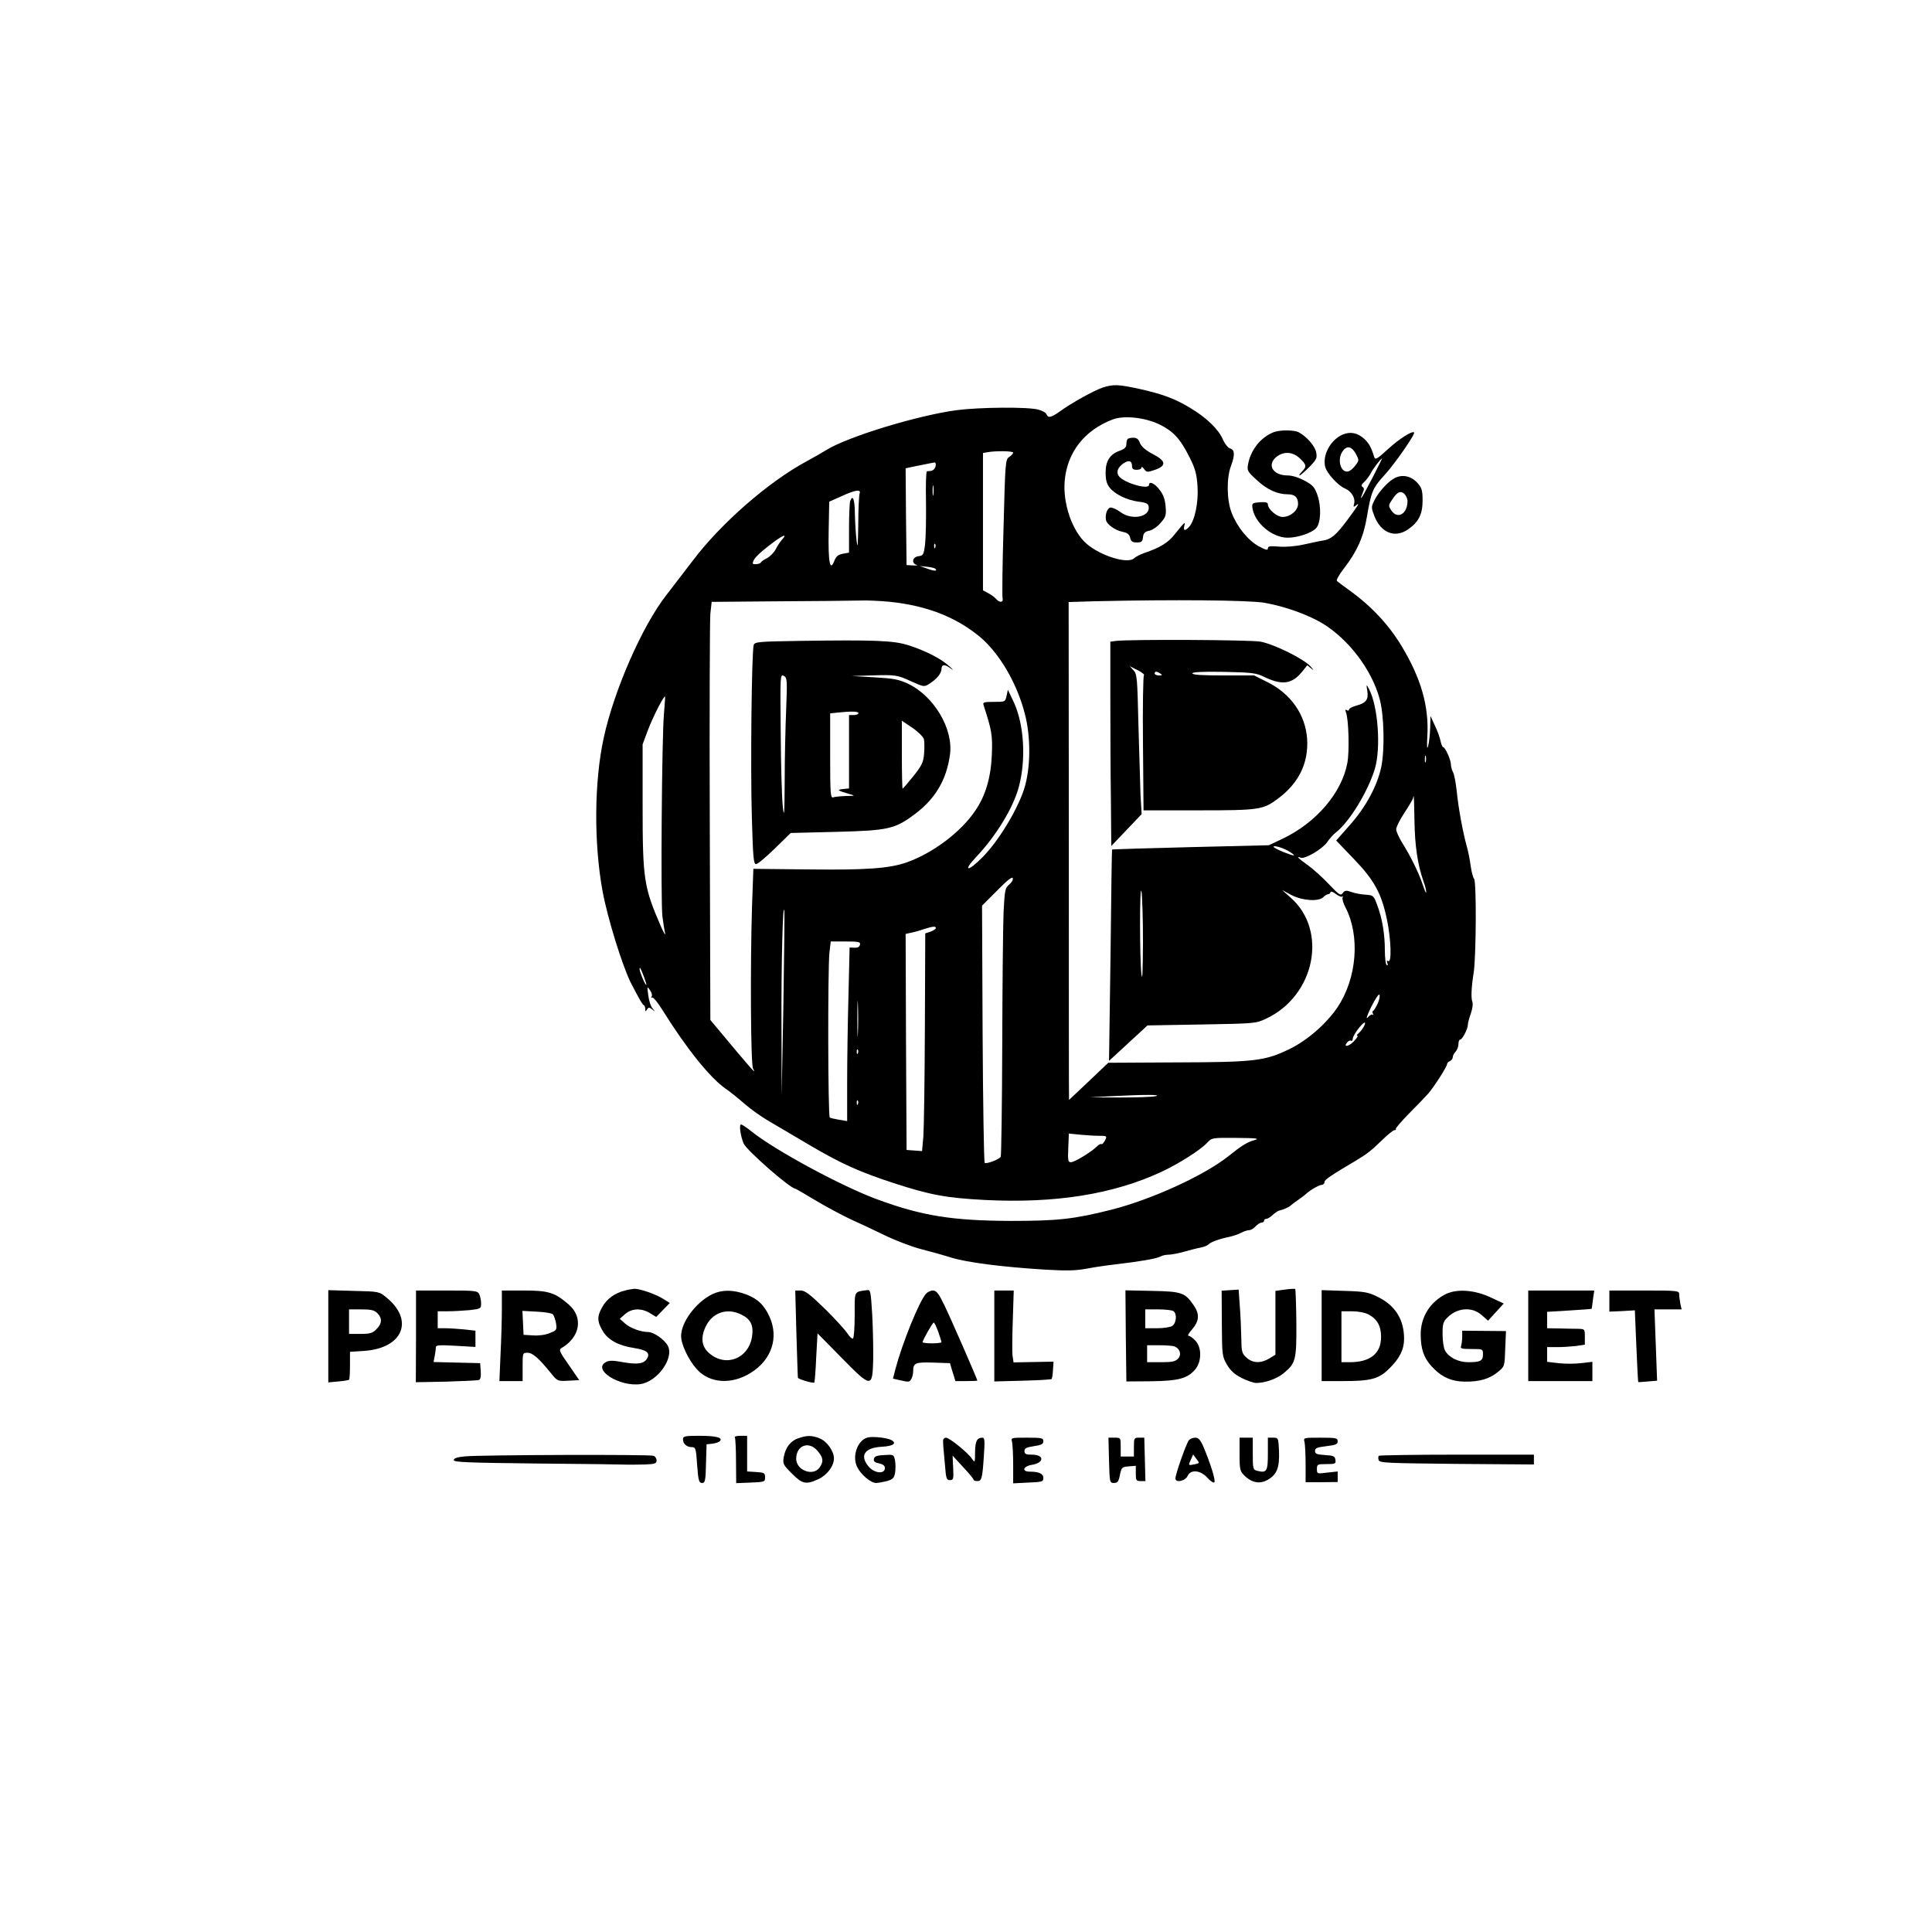 <?xml version="1.0" standalone="no"?>
<!DOCTYPE svg PUBLIC "-//W3C//DTD SVG 20010904//EN"
 "http://www.w3.org/TR/2001/REC-SVG-20010904/DTD/svg10.dtd">
<svg version="1.0" xmlns="http://www.w3.org/2000/svg"
 width="1024pt" height="1024pt" viewBox="0 0 1024 1024"
 preserveAspectRatio="xMidYMid meet">

<g transform="translate(0,1024) scale(0.1,-0.1)"
fill="#000000" stroke="none">
<path d="M5845 8186 c-45 -15 -167 -82 -228 -127 -45 -32 -62 -36 -70 -15 -3
8 -23 20 -44 25 -54 15 -309 13 -433 -3 -208 -28 -578 -141 -690 -211 -19 -12
-66 -39 -105 -60 -202 -109 -452 -327 -602 -525 -40 -52 -104 -135 -142 -185
-127 -163 -276 -502 -331 -755 -51 -233 -53 -560 -6 -815 26 -141 105 -395
149 -483 45 -87 62 -117 70 -120 4 -2 7 -11 7 -20 0 -14 2 -15 9 -3 8 13 12
13 28 1 17 -14 17 -14 2 5 -10 11 -20 43 -23 70 -7 48 -6 49 9 27 9 -12 13
-27 9 -34 -4 -6 -3 -8 3 -5 5 3 29 -26 54 -66 126 -202 252 -360 336 -418 24
-16 69 -53 100 -80 32 -28 90 -69 128 -91 39 -23 135 -79 214 -126 166 -98
263 -142 446 -202 197 -64 279 -79 484 -90 374 -19 682 30 939 150 93 44 205
115 241 154 24 26 27 26 155 25 103 -1 124 -3 97 -11 -40 -11 -69 -29 -139
-85 -127 -102 -407 -230 -619 -284 -201 -51 -288 -60 -534 -60 -312 1 -473 27
-709 114 -186 68 -538 258 -664 358 -27 22 -53 39 -58 39 -12 0 -3 -61 13
-100 16 -37 248 -240 274 -240 2 0 51 -28 107 -62 57 -34 141 -79 188 -101 47
-21 130 -60 185 -87 55 -26 138 -58 185 -70 47 -12 119 -32 160 -45 84 -26
270 -50 495 -64 118 -7 166 -6 225 5 41 8 111 18 155 23 129 15 215 30 235 41
10 6 30 10 44 10 14 0 51 7 83 16 32 9 71 19 88 22 16 3 34 10 40 16 11 13 59
30 113 41 18 4 45 13 60 21 15 8 34 14 43 14 9 0 24 9 34 20 10 11 24 20 32
20 7 0 13 5 13 10 0 6 5 10 12 10 6 0 22 9 34 21 12 11 28 22 35 23 20 4 53
19 59 26 3 3 21 17 40 30 19 13 37 27 40 30 16 17 71 50 85 50 8 0 15 7 15 15
0 12 32 34 169 115 55 33 81 53 134 105 31 30 61 55 68 55 7 0 10 3 7 6 -3 3
29 40 71 83 42 42 88 90 102 106 32 38 99 142 99 156 0 5 7 12 15 15 8 4 15
13 15 21 0 8 7 21 15 29 8 9 15 26 15 40 0 13 4 24 9 24 12 0 41 57 41 79 0 9
7 36 16 60 8 24 12 51 8 60 -8 20 -6 76 7 157 13 88 15 480 2 496 -6 7 -14 38
-18 68 -4 30 -13 78 -21 105 -21 76 -44 201 -53 291 -5 44 -13 90 -20 102 -6
11 -11 30 -11 41 0 23 -30 91 -41 91 -4 0 -10 15 -14 33 -3 17 -17 55 -30 82
l-23 50 -2 -65 c-1 -36 -6 -78 -11 -95 -5 -20 -7 -3 -4 51 10 159 -33 309
-137 481 -67 111 -158 209 -274 293 -32 23 -63 46 -68 51 -5 4 12 34 37 66 69
89 105 169 122 275 23 134 31 152 93 220 52 56 165 218 157 226 -10 10 -79
-34 -138 -88 -57 -52 -68 -59 -73 -43 -17 54 -28 73 -52 96 -36 33 -74 41
-115 24 -65 -28 -109 -109 -93 -172 9 -34 69 -100 105 -114 34 -15 56 -51 48
-81 -5 -18 -3 -19 11 -8 23 19 10 -2 -52 -85 -55 -73 -82 -96 -124 -102 -15
-2 -61 -12 -102 -21 -46 -10 -97 -14 -132 -11 -47 4 -58 2 -58 -10 0 -11 -11
-8 -49 12 -56 31 -114 102 -143 177 -26 66 -28 183 -4 247 22 59 21 87 -4 94
-11 3 -28 24 -39 49 -23 53 -86 114 -171 165 -82 50 -150 75 -272 102 -111 24
-137 25 -193 7z m299 -195 c76 -37 112 -77 162 -177 29 -58 37 -87 41 -151 6
-85 -14 -181 -44 -215 -22 -24 -32 -22 -26 5 7 25 3 22 -50 -44 -35 -45 -77
-71 -162 -100 -22 -8 -46 -20 -54 -28 -34 -32 -179 13 -253 78 -75 66 -125
211 -115 331 13 153 105 270 255 327 60 22 168 11 246 -26z m1042 -156 c18
-34 18 -35 -2 -62 -12 -16 -29 -30 -39 -32 -40 -7 -59 64 -29 107 22 32 48 27
70 -13z m-1816 6 c0 -5 -9 -15 -21 -23 -20 -13 -21 -24 -30 -373 -6 -198 -8
-368 -5 -377 5 -22 -17 -24 -35 -2 -7 8 -25 22 -41 30 l-28 15 0 364 0 364 23
4 c42 8 137 7 137 -2z m1903 -136 c-30 -58 -56 -105 -58 -105 -3 0 1 12 7 26
9 20 9 27 0 33 -9 5 -7 13 9 27 11 10 28 32 36 49 13 24 52 75 58 75 1 0 -22
-47 -52 -105z m-2313 73 c0 -18 -13 -33 -27 -34 -7 -1 -16 -2 -20 -2 -5 -1 -7
-75 -5 -164 1 -90 -1 -190 -5 -223 -7 -56 -10 -60 -35 -63 -32 -4 -39 -37 -10
-46 9 -2 1 -4 -18 -3 l-35 2 -3 257 -2 256 52 11 c68 14 91 18 101 20 4 0 7
-5 7 -11z m-13 -160 c-2 -13 -4 -3 -4 22 0 25 2 35 4 23 2 -13 2 -33 0 -45z
m-391 6 c-3 -9 -7 -82 -7 -162 -2 -117 -3 -135 -9 -87 -4 33 -8 97 -9 143 -1
77 -11 103 -25 66 -3 -9 -6 -74 -6 -144 l0 -129 -33 -6 c-25 -5 -36 -14 -45
-38 -23 -59 -33 -8 -30 158 l3 156 65 29 c74 34 105 38 96 14z m-410 -243
c-10 -11 -26 -34 -35 -53 -10 -18 -31 -39 -47 -47 -16 -8 -30 -18 -32 -23 -4
-8 -42 -12 -42 -4 0 20 23 45 82 91 69 55 107 73 74 36z m811 -43 c-3 -8 -6
-5 -6 6 -1 11 2 17 5 13 3 -3 4 -12 1 -19z m0 -112 c14 -14 -5 -14 -42 0 l-40
14 38 -4 c21 -2 41 -7 44 -10z m-237 -176 c194 -21 345 -80 472 -184 103 -86
196 -242 239 -406 34 -127 32 -296 -4 -405 -38 -114 -136 -274 -220 -359 -77
-78 -107 -77 -34 1 107 113 197 261 227 372 39 147 28 331 -27 450 l-31 65 -7
-32 c-7 -32 -7 -32 -67 -32 -53 0 -60 -2 -55 -17 44 -135 48 -160 44 -263 -5
-120 -33 -217 -88 -297 -77 -114 -225 -225 -364 -274 -91 -32 -216 -41 -526
-37 l-286 3 -7 -194 c-10 -322 -7 -839 5 -864 18 -34 10 -26 -196 221 l-30 36
-3 1045 c-2 575 0 1074 3 1108 l7 63 356 3 c196 1 389 3 427 4 39 2 113 -2
165 -7z m1983 -5 c107 -19 228 -62 308 -110 137 -84 259 -244 301 -398 24 -86
28 -268 9 -362 -21 -99 -81 -211 -164 -305 l-75 -85 93 -97 c109 -113 147
-183 176 -321 22 -106 26 -232 7 -221 -8 5 -9 2 -5 -10 4 -10 3 -15 -3 -11 -6
3 -10 39 -10 79 0 85 -14 170 -41 240 -18 49 -20 51 -61 54 -24 1 -58 8 -75
14 -28 10 -35 9 -46 -5 -11 -16 -18 -12 -74 47 -33 35 -84 81 -112 101 -52 37
-63 49 -37 39 22 -9 115 46 140 82 12 18 34 43 49 54 70 55 168 216 204 335
33 112 17 334 -32 425 -13 24 -14 24 -8 -12 7 -46 -6 -64 -58 -78 -22 -6 -39
-15 -39 -21 0 -6 -5 -7 -12 -3 -8 5 -9 2 -4 -12 14 -34 19 -207 7 -269 -30
-158 -165 -316 -344 -401 l-72 -34 -414 -10 c-228 -6 -416 -11 -417 -13 -1 -1
-5 -254 -8 -561 l-8 -559 102 94 102 94 286 5 c284 5 288 5 343 31 258 121
328 465 131 640 l-47 42 50 -27 c58 -30 144 -36 169 -11 8 8 19 15 24 15 6 0
12 5 14 11 2 6 14 2 29 -10 15 -11 30 -17 34 -13 5 4 5 2 1 -5 -3 -6 3 -30 15
-52 79 -152 61 -376 -42 -530 -58 -86 -159 -175 -254 -221 -129 -63 -183 -70
-597 -71 l-364 -2 -103 -98 c-58 -55 -105 -99 -105 -99 -1 0 -1 594 -1 1320
l-1 1319 131 4 c430 10 825 6 908 -8z m-3184 -590 c-11 -115 -18 -997 -8
-1073 4 -31 10 -70 14 -87 3 -16 -5 -3 -20 30 -93 214 -99 251 -99 650 l0 320
28 75 c26 69 85 185 91 178 1 -2 -2 -43 -6 -93z m4038 -252 c-3 -10 -5 -4 -5
12 0 17 2 24 5 18 2 -7 2 -21 0 -30z m-60 -316 c2 -130 17 -230 47 -316 9 -24
16 -51 15 -60 0 -9 -8 9 -18 39 -20 62 -66 155 -111 226 -16 27 -30 57 -30 69
0 11 20 52 45 89 25 38 45 73 45 77 0 5 1 9 3 9 1 0 3 -60 4 -133z m-661 -162
c38 -24 28 -25 -31 -2 -30 12 -55 25 -55 29 0 10 58 -8 86 -27z m-1488 -174
c-21 -18 -23 -29 -29 -148 -3 -70 -6 -388 -7 -707 -1 -318 -5 -582 -8 -587 -9
-15 -77 -40 -85 -32 -4 5 -9 313 -11 685 l-3 678 80 80 c54 55 81 76 83 65 2
-9 -7 -24 -20 -34z m710 -306 c-1 -151 -3 -209 -8 -170 -10 81 -10 492 0 440
4 -22 8 -143 8 -270z m-1906 -335 l-9 -475 -1 370 c-2 322 8 678 15 605 2 -14
-1 -239 -5 -500z m808 411 c0 -5 -13 -13 -28 -19 l-28 -9 -2 -499 c-1 -275 -5
-534 -8 -577 l-7 -78 -41 3 -41 3 -3 572 -2 573 27 6 c16 3 46 11 68 19 51 16
65 17 65 6z m-402 -88 c-3 -12 -12 -17 -29 -16 l-26 1 -6 -255 c-4 -141 -7
-348 -7 -461 l0 -204 -42 7 c-24 4 -46 9 -50 12 -10 5 -11 785 -2 872 l7 61
79 0 c70 0 79 -2 76 -17z m-1145 -170 c9 -24 15 -43 12 -43 -6 0 -35 69 -35
83 0 15 5 7 23 -40z m1134 -300 c-1 -43 -3 -8 -3 77 0 85 2 120 3 78 2 -43 2
-113 0 -155z m2755 158 c-10 -20 -20 -38 -25 -39 -4 -2 -4 -9 0 -15 3 -7 3 -9
-2 -5 -4 4 -16 -3 -26 -15 -11 -12 -3 12 18 55 21 42 41 72 44 66 4 -6 0 -27
-9 -47z m-74 -123 c-7 -13 -20 -28 -28 -35 -8 -7 -11 -13 -6 -13 6 0 -3 -13
-19 -30 -27 -28 -58 -32 -34 -4 6 7 15 11 20 8 5 -3 9 2 9 11 0 17 50 85 63
85 4 0 2 -10 -5 -22z m-2681 -140 c-3 -8 -6 -5 -6 6 -1 11 2 17 5 13 3 -3 4
-12 1 -19z m1578 -228 c-16 -4 -102 -7 -190 -7 l-160 1 115 6 c174 9 271 9
235 0z m-1578 -42 c-3 -8 -6 -5 -6 6 -1 11 2 17 5 13 3 -3 4 -12 1 -19z m1279
-168 c41 0 42 -1 31 -24 -7 -13 -15 -22 -19 -20 -4 3 -15 -3 -25 -13 -29 -29
-118 -83 -137 -83 -15 0 -17 9 -14 76 l3 76 59 -6 c32 -3 78 -6 102 -6z"/>
<path d="M5977 7913 c-4 -3 -7 -16 -7 -28 0 -15 -10 -25 -35 -34 -52 -18 -75
-54 -75 -116 0 -38 6 -60 21 -79 28 -36 93 -67 154 -75 37 -4 51 -11 53 -24
11 -56 -87 -77 -148 -32 -19 14 -42 25 -52 25 -18 0 -32 -35 -26 -66 4 -23 48
-55 89 -63 24 -5 35 -13 39 -31 5 -20 12 -25 35 -25 25 0 31 4 33 28 3 22 10
29 33 34 16 3 43 21 60 41 28 32 31 40 27 88 -3 37 -12 63 -32 88 -25 34 -56
48 -56 26 0 -26 -116 5 -154 40 -23 22 -15 52 20 75 28 18 44 13 44 -16 0 -14
7 -19 25 -19 14 0 25 5 25 12 0 6 6 3 14 -8 14 -18 17 -18 58 -4 62 22 59 47
-13 84 -38 20 -59 39 -67 58 -7 20 -17 28 -34 28 -14 0 -28 -3 -31 -7z"/>
<path d="M4234 6843 c-209 -3 -233 -5 -239 -21 -11 -29 -18 -651 -10 -914 6
-211 9 -248 22 -248 9 0 53 37 100 83 l84 82 242 6 c278 7 311 15 420 97 106
81 164 180 182 312 19 136 -84 310 -222 376 -49 23 -76 28 -178 34 l-120 7
100 3 c134 4 140 3 216 -32 66 -29 67 -30 95 -12 37 23 63 54 64 76 0 27 16
29 46 7 20 -15 19 -11 -6 11 -44 40 -125 81 -215 110 -79 25 -175 29 -581 23z
m-67 -361 c-4 -91 -8 -262 -8 -381 -1 -178 -3 -202 -10 -136 -5 44 -10 220
-11 392 -3 303 -3 311 16 301 18 -10 19 -20 13 -176z m383 -22 c0 -5 -11 -10
-25 -10 l-25 0 0 -194 0 -195 -32 -3 c-35 -4 -29 -8 32 -26 35 -10 35 -10 -17
-11 -28 -1 -58 -4 -67 -7 -14 -5 -16 18 -16 219 l0 226 38 4 c75 8 112 7 112
-3z m347 -138 c3 -13 3 -47 1 -76 -4 -47 -12 -63 -57 -120 -29 -36 -55 -66
-57 -66 -2 0 -4 81 -4 180 l0 180 55 -37 c32 -22 58 -48 62 -61z"/>
<path d="M5915 6843 l-30 -4 0 -297 c0 -163 1 -407 3 -542 l2 -244 80 84 81
85 -6 100 c-2 55 -7 222 -11 370 -6 252 -7 271 -26 292 l-20 22 42 -21 c23
-12 38 -24 33 -27 -4 -3 -7 -166 -5 -361 l3 -355 292 0 c325 0 342 3 423 64
109 82 160 188 152 315 -9 128 -85 238 -211 301 l-70 35 -163 0 c-111 0 -164
3 -164 11 0 7 52 10 166 8 149 -3 172 -6 213 -26 95 -46 147 -40 201 25 l29
36 23 -19 c13 -11 10 -5 -7 14 -36 39 -188 115 -263 130 -50 10 -694 13 -767
4z m235 -173 c12 -8 11 -10 -7 -10 -13 0 -23 5 -23 10 0 13 11 13 30 0z"/>
<path d="M6750 7949 c-68 -27 -121 -93 -135 -170 -6 -33 -3 -39 48 -85 54 -50
108 -74 164 -74 36 0 53 -16 53 -51 0 -34 -41 -69 -82 -69 -30 0 -78 41 -78
67 0 10 -11 13 -42 11 -39 -3 -43 -5 -40 -28 10 -80 104 -160 187 -160 53 0
128 25 151 51 25 28 28 112 7 174 -15 43 -25 54 -68 77 -31 17 -66 28 -90 28
-79 0 -112 57 -59 99 39 30 85 27 123 -8 36 -34 38 -44 11 -71 -11 -11 -16
-20 -12 -20 4 0 27 20 51 44 39 40 43 48 37 78 -6 34 -51 85 -93 107 -26 13
-99 13 -133 0z"/>
<path d="M7385 7702 c-37 -23 -82 -75 -103 -119 -14 -29 -14 -36 2 -77 34 -89
108 -120 177 -73 57 38 79 81 79 153 0 55 -4 68 -27 94 -36 40 -86 48 -128 22z
m75 -118 c0 -68 -53 -99 -86 -49 -15 23 -15 27 2 53 28 44 46 53 67 35 9 -9
17 -26 17 -39z"/>
<path d="M3313 3400 c-52 -12 -97 -44 -120 -86 -29 -50 -29 -78 2 -129 27 -47
85 -78 167 -90 64 -10 84 -25 69 -53 -16 -30 -49 -36 -129 -22 -52 10 -74 10
-90 1 -75 -40 72 -133 183 -117 91 14 180 140 144 204 -18 33 -75 72 -103 72
-40 0 -96 21 -123 45 l-28 25 28 25 c35 31 87 33 132 5 l33 -20 36 37 36 37
-37 23 c-40 25 -126 54 -152 52 -9 -1 -30 -4 -48 -9z"/>
<path d="M4595 3402 c-70 -10 -65 -1 -65 -132 0 -65 -4 -121 -9 -124 -5 -4
-18 9 -29 26 -12 18 -65 77 -120 131 -79 77 -105 97 -128 97 l-29 0 6 -227 c4
-126 7 -231 8 -235 1 -8 81 -31 87 -26 2 2 7 62 10 133 l7 128 125 -127 c160
-163 166 -164 170 -16 1 58 -1 166 -5 240 -8 128 -9 135 -28 132z"/>
<path d="M6520 3402 l-45 -3 1 -173 c1 -169 2 -175 27 -219 20 -33 41 -52 79
-71 28 -14 63 -26 76 -26 47 0 110 22 146 52 64 53 68 70 67 267 -1 96 -4 177
-6 179 -2 2 -27 1 -54 -3 l-51 -7 0 -169 0 -169 -32 -20 c-45 -27 -89 -26
-122 5 -24 22 -26 31 -27 107 -1 46 -4 121 -8 168 l-6 85 -45 -3z"/>
<path d="M1740 3157 l0 -244 53 5 c28 2 54 7 57 9 3 2 5 37 5 76 l0 72 75 5
c206 14 267 163 117 284 -38 31 -40 31 -173 34 l-134 4 0 -245z m260 123 c27
-27 25 -56 -5 -85 -20 -21 -34 -25 -85 -25 l-60 0 0 65 0 65 65 0 c52 0 69 -4
85 -20z"/>
<path d="M2205 3157 l-1 -243 161 3 c88 3 166 6 173 9 9 2 12 18 10 46 l-3 43
-124 3 -123 3 6 31 c3 17 6 37 6 46 0 13 15 14 105 9 l105 -6 0 43 0 43 -61 7
c-34 3 -79 6 -100 6 l-39 0 0 45 0 45 54 0 c29 0 81 3 115 6 59 7 61 8 61 36
0 16 -5 38 -10 49 -10 18 -23 19 -173 19 l-162 0 0 -243z"/>
<path d="M2660 3303 c0 -54 -3 -162 -7 -240 l-6 -143 61 0 62 0 0 75 c0 74 0
75 26 75 27 0 59 -28 124 -108 35 -43 35 -43 93 -40 l57 3 -55 80 c-50 71 -54
81 -39 90 100 58 117 164 37 232 -73 63 -107 73 -236 73 l-117 0 0 -97z m270
-29 c6 -6 13 -27 17 -47 5 -35 4 -38 -32 -52 -22 -10 -58 -15 -88 -13 l-52 3
-3 64 -3 63 75 -4 c42 -2 80 -8 86 -14z"/>
<path d="M3774 3380 c-86 -43 -164 -148 -164 -221 0 -45 39 -127 84 -177 67
-74 183 -82 284 -19 111 68 151 186 101 297 -28 63 -64 97 -126 120 -68 25
-127 25 -179 0z m156 -108 c49 -24 65 -57 56 -116 -18 -116 -137 -164 -225
-90 -41 34 -49 79 -23 138 35 79 115 107 192 68z"/>
<path d="M4908 3383 c-37 -42 -126 -263 -162 -399 l-13 -51 44 -10 c38 -9 45
-8 53 8 6 10 10 28 10 41 0 44 11 49 106 46 l89 -3 14 -47 15 -48 58 0 c32 0
58 1 58 3 0 7 -140 328 -175 400 -30 62 -42 77 -60 77 -12 0 -29 -8 -37 -17z
m65 -202 c9 -27 17 -51 17 -55 0 -3 -22 -6 -50 -6 -27 0 -50 3 -50 6 0 11 53
104 59 104 4 0 14 -22 24 -49z"/>
<path d="M5270 3159 l0 -241 150 4 c82 2 151 6 154 9 2 2 6 24 7 48 l3 44
-106 -2 -106 -2 -5 33 c-3 18 -2 104 1 191 l5 157 -51 0 -52 0 0 -241z"/>
<path d="M5967 3160 l3 -242 131 1 c147 2 193 15 234 63 35 42 35 118 0 153
-13 14 -29 25 -36 25 -6 0 3 16 20 35 37 43 40 79 9 125 -47 69 -64 75 -221
78 l-142 3 2 -241z m252 131 c20 -13 17 -62 -5 -78 -10 -7 -44 -13 -81 -13
l-63 0 0 50 0 50 68 0 c37 0 73 -4 81 -9z m5 -187 c30 -11 40 -43 20 -65 -14
-15 -31 -19 -91 -19 l-73 0 0 45 0 45 64 0 c35 0 72 -3 80 -6z"/>
<path d="M7005 3161 l0 -241 113 0 c148 0 190 11 245 66 55 53 79 102 79 158
0 102 -47 177 -139 222 -50 25 -71 29 -177 32 l-121 4 0 -241z m245 114 c49
-25 70 -62 70 -121 0 -88 -57 -134 -167 -134 l-43 0 0 135 0 135 55 0 c31 0
69 -7 85 -15z"/>
<path d="M7665 3382 c-84 -41 -135 -121 -135 -214 0 -76 16 -124 57 -169 52
-57 104 -81 177 -82 78 -1 132 15 176 52 35 29 35 29 38 122 l4 94 -116 1
-116 1 0 -33 c0 -18 -3 -39 -6 -48 -5 -14 3 -16 55 -16 61 0 61 0 61 -29 0
-34 -14 -41 -78 -41 -53 0 -104 26 -123 62 -7 13 -13 51 -13 84 -1 49 3 67 19
84 53 59 135 67 188 20 l34 -30 42 46 41 45 -68 32 c-85 40 -177 47 -237 19z"/>
<path d="M8100 3160 l0 -240 170 0 170 0 0 51 0 51 -60 -7 c-33 -4 -87 -4
-120 0 l-60 7 0 39 0 39 54 0 c29 0 74 3 100 6 l46 7 0 42 c0 41 0 41 -37 42
-21 0 -66 1 -100 2 l-63 1 0 44 0 43 117 7 c65 4 118 8 119 9 1 1 4 23 7 50
l7 47 -175 0 -175 0 0 -240z"/>
<path d="M8530 3344 l0 -56 68 3 67 4 8 -190 c4 -104 9 -190 10 -190 1 -1 24
0 51 3 l49 4 -7 189 -7 189 72 0 72 0 -7 31 c-3 17 -6 40 -6 50 0 18 -11 19
-185 19 l-185 0 0 -56z"/>
<path d="M3620 2612 c0 -24 19 -42 46 -42 21 0 23 -6 29 -95 6 -83 10 -95 26
-95 16 0 19 11 21 103 l3 102 30 3 c17 2 34 8 40 13 19 19 -19 29 -107 29 -78
0 -88 -2 -88 -18z"/>
<path d="M3895 2621 c3 -6 6 -62 6 -126 l1 -116 76 3 c75 3 77 4 77 28 0 23
-4 25 -47 28 l-48 3 0 95 0 94 -36 0 c-19 0 -33 -4 -29 -9z"/>
<path d="M4231 2617 c-41 -14 -68 -49 -77 -100 -6 -35 -3 -41 43 -87 56 -56
75 -60 140 -30 46 21 83 69 83 110 0 38 -36 90 -75 106 -41 17 -68 17 -114 1z
m103 -68 c30 -35 32 -56 10 -87 -34 -49 -124 -15 -124 46 0 72 68 97 114 41z"/>
<path d="M4604 2622 c-57 -9 -91 -100 -60 -159 20 -40 72 -83 99 -83 12 0 38
5 58 10 31 9 38 16 43 43 3 19 3 48 0 66 -7 32 -7 32 -58 29 -39 -2 -52 -7
-54 -21 -3 -12 5 -19 27 -23 21 -5 31 -12 31 -25 0 -34 -57 -28 -87 9 -48 58
-20 99 71 104 61 3 82 19 49 36 -22 11 -90 19 -119 14z"/>
<path d="M4999 2608 c-1 -7 0 -24 1 -38 1 -14 5 -59 9 -100 5 -66 8 -75 26
-75 18 0 20 6 17 65 l-3 65 55 -60 c31 -33 56 -63 56 -67 0 -5 9 -8 20 -8 23
0 27 13 35 138 5 73 4 92 -7 92 -30 0 -39 -18 -40 -76 0 -57 -1 -58 -16 -36
-21 32 -120 112 -138 112 -8 0 -14 -6 -15 -12z"/>
<path d="M5364 2598 c3 -13 6 -67 6 -121 l0 -99 80 4 c74 3 80 5 80 24 0 23
-23 34 -72 34 -45 0 -35 29 11 36 67 11 67 54 0 54 -32 0 -39 4 -39 19 0 15
10 20 50 26 40 6 50 11 50 26 0 17 -8 19 -86 19 -85 0 -86 0 -80 -22z"/>
<path d="M5878 2500 c3 -118 4 -120 26 -120 19 0 25 7 32 43 8 40 11 42 47 45
l37 3 0 -40 c0 -37 2 -41 25 -41 l26 0 -3 115 -3 115 -27 0 c-27 0 -28 -2 -28
-50 l0 -50 -35 0 -35 0 0 50 c0 50 0 50 -32 50 l-33 0 3 -120z"/>
<path d="M6301 2606 c-13 -16 -71 -179 -71 -202 0 -25 53 -14 65 14 16 35 68
30 104 -10 16 -18 33 -29 37 -25 9 8 -20 100 -58 190 -16 36 -26 47 -43 47
-12 0 -28 -6 -34 -14z m31 -127 c-35 -7 -35 -7 -20 25 l12 27 17 -23 c18 -23
18 -23 -9 -29z"/>
<path d="M6570 2532 c0 -83 2 -90 28 -115 40 -38 83 -44 125 -18 46 28 59 64
56 150 -3 70 -4 71 -31 71 l-28 0 0 -85 c0 -93 -6 -103 -55 -91 -24 6 -25 9
-25 91 l0 85 -35 0 -35 0 0 -88z"/>
<path d="M6914 2598 c3 -13 6 -66 6 -119 l0 -95 85 0 85 1 0 28 0 28 -55 -6
c-54 -7 -55 -7 -55 19 0 25 3 26 51 26 47 0 50 2 47 23 -3 19 -10 22 -55 25
-44 3 -53 6 -53 22 0 15 11 19 60 25 50 6 60 10 60 26 0 17 -8 19 -91 19 -90
0 -91 0 -85 -22z"/>
<path d="M2465 2521 c-42 -4 -60 -10 -60 -20 0 -11 75 -14 450 -18 248 -2 461
-5 475 -6 14 0 53 0 88 1 53 2 62 5 62 21 0 10 -7 22 -16 25 -20 8 -917 5
-999 -3z"/>
<path d="M7308 2524 c-3 -3 -4 -13 -1 -22 4 -16 39 -17 414 -21 l409 -3 0 26
0 26 -408 0 c-225 0 -411 -3 -414 -6z"/>
</g>
</svg>
